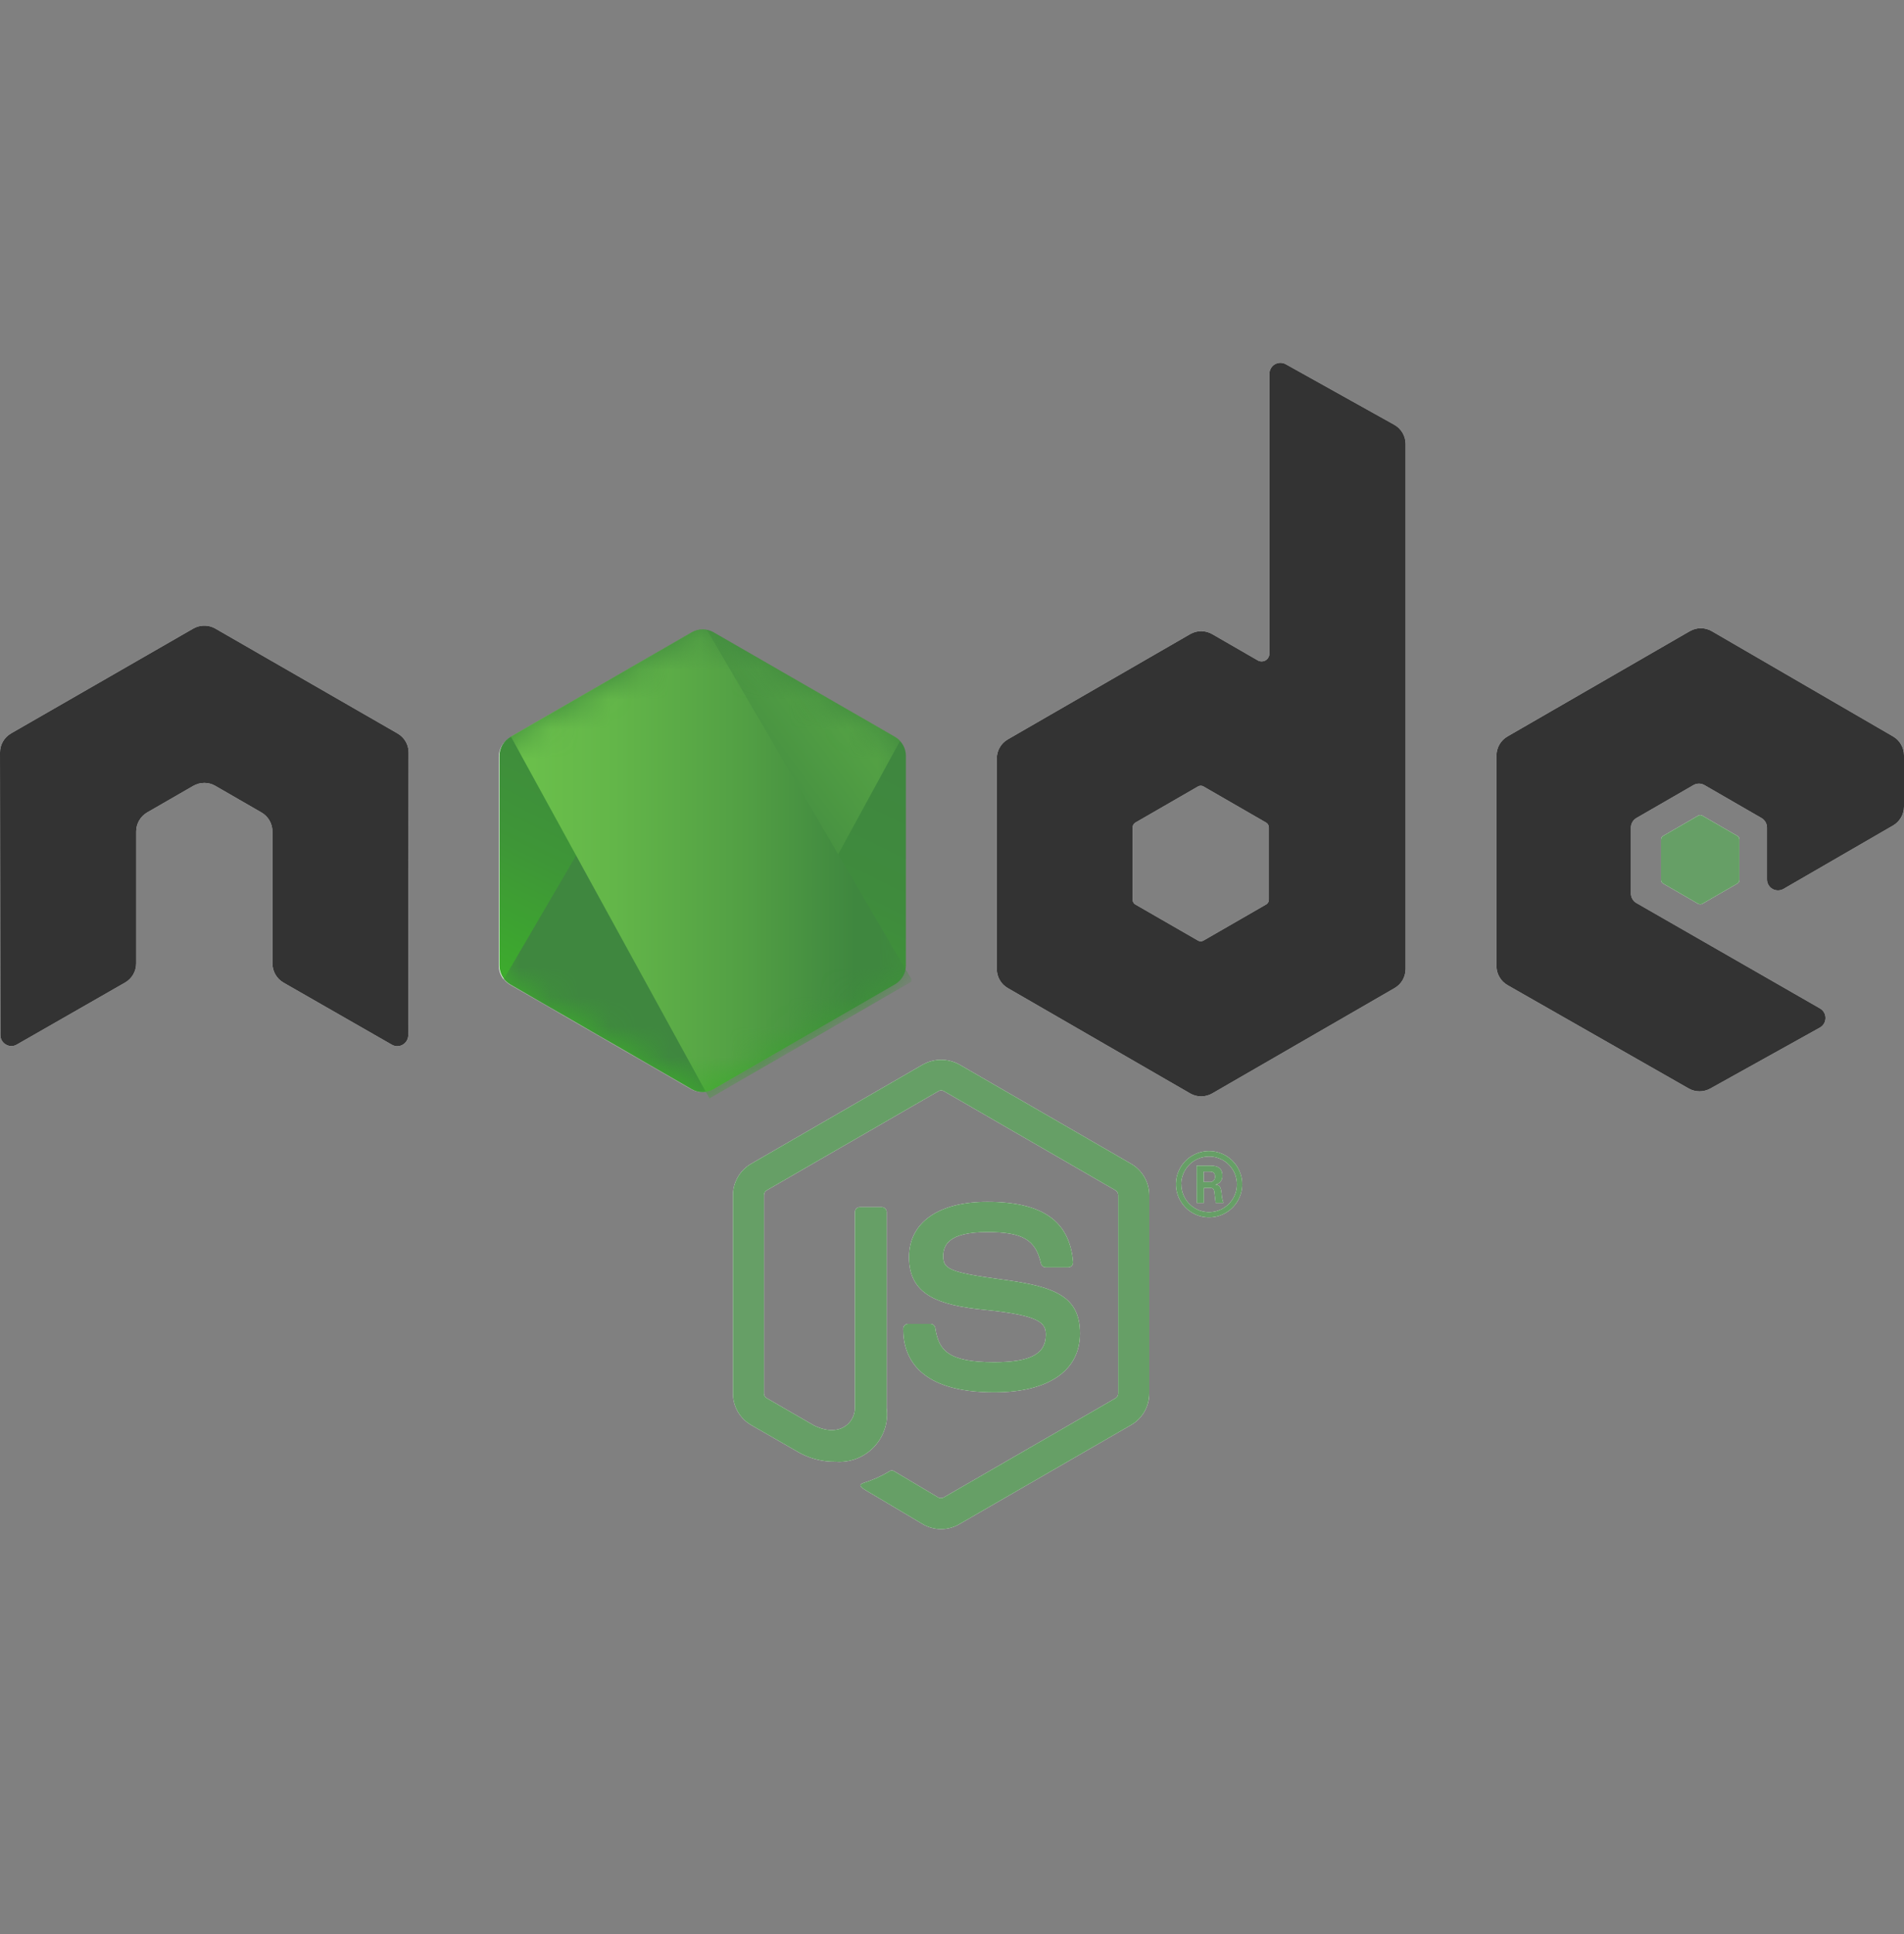<svg width="64" height="65" viewBox="0 0 64 65" fill="none" xmlns="http://www.w3.org/2000/svg">
<rect x="0" y="0" width="64" height="65" fill="#808080" stroke="none"/>
<path d="M31.632 51.39C31.418 51.391 31.208 51.335 31.023 51.228L29.097 50.084C28.808 49.922 28.95 49.865 29.045 49.832C29.35 49.736 29.643 49.603 29.916 49.435C29.938 49.425 29.963 49.42 29.988 49.422C30.013 49.424 30.038 49.432 30.058 49.446L31.539 50.327C31.567 50.341 31.598 50.349 31.629 50.349C31.66 50.349 31.691 50.341 31.719 50.327L37.498 46.99C37.525 46.974 37.547 46.951 37.562 46.923C37.577 46.896 37.585 46.865 37.585 46.834V40.167C37.585 40.135 37.577 40.104 37.562 40.076C37.547 40.048 37.525 40.024 37.498 40.007L31.723 36.67C31.696 36.655 31.666 36.647 31.636 36.647C31.605 36.647 31.575 36.655 31.549 36.67L25.773 40.004C25.745 40.02 25.722 40.043 25.706 40.071C25.69 40.099 25.681 40.13 25.681 40.162V46.832C25.68 46.863 25.688 46.894 25.703 46.921C25.718 46.949 25.741 46.971 25.768 46.987L27.351 47.901C28.21 48.331 28.736 47.825 28.736 47.317V40.736C28.736 40.714 28.741 40.692 28.749 40.672C28.758 40.651 28.77 40.633 28.786 40.617C28.801 40.602 28.82 40.59 28.84 40.581C28.86 40.573 28.882 40.569 28.904 40.569H29.637C29.659 40.569 29.68 40.573 29.701 40.582C29.721 40.59 29.739 40.602 29.755 40.618C29.771 40.633 29.783 40.651 29.791 40.672C29.8 40.692 29.804 40.714 29.804 40.736V47.321C29.835 47.558 29.812 47.798 29.739 48.024C29.665 48.251 29.542 48.458 29.378 48.63C29.214 48.803 29.014 48.937 28.792 49.023C28.569 49.108 28.331 49.144 28.093 49.125C27.624 49.133 27.163 49.008 26.762 48.763L25.247 47.892C25.062 47.785 24.908 47.631 24.801 47.446C24.694 47.261 24.637 47.051 24.637 46.837V40.167C24.637 39.953 24.694 39.743 24.801 39.558C24.908 39.373 25.062 39.22 25.247 39.113L31.027 35.773C31.213 35.672 31.422 35.618 31.634 35.618C31.846 35.618 32.055 35.672 32.241 35.773L38.021 39.113C38.206 39.22 38.359 39.373 38.466 39.558C38.573 39.743 38.63 39.953 38.63 40.167V46.836C38.63 47.05 38.574 47.26 38.467 47.445C38.36 47.63 38.206 47.784 38.021 47.891L32.241 51.228C32.056 51.335 31.846 51.391 31.632 51.39Z" fill="white"/>
<path d="M33.418 46.794C30.892 46.794 30.359 45.633 30.359 44.66C30.359 44.638 30.363 44.617 30.371 44.596C30.38 44.576 30.392 44.557 30.408 44.542C30.423 44.526 30.442 44.514 30.462 44.506C30.482 44.497 30.504 44.493 30.526 44.493H31.273C31.314 44.493 31.352 44.507 31.383 44.533C31.413 44.559 31.433 44.596 31.439 44.635C31.552 45.396 31.889 45.78 33.418 45.78C34.638 45.78 35.154 45.504 35.154 44.858C35.154 44.486 35.007 44.209 33.115 44.024C31.533 43.868 30.555 43.519 30.555 42.253C30.555 41.087 31.538 40.392 33.186 40.392C35.038 40.392 35.954 41.034 36.07 42.413C36.072 42.436 36.069 42.46 36.062 42.482C36.054 42.504 36.042 42.524 36.026 42.541C36.01 42.558 35.992 42.572 35.971 42.581C35.95 42.59 35.927 42.595 35.904 42.595H35.153C35.115 42.595 35.079 42.582 35.049 42.558C35.02 42.534 34.999 42.501 34.991 42.465C34.812 41.664 34.373 41.408 33.186 41.408C31.857 41.408 31.706 41.871 31.706 42.218C31.706 42.639 31.889 42.761 33.683 43.002C35.46 43.236 36.303 43.569 36.303 44.817C36.303 46.065 35.25 46.794 33.418 46.794Z" fill="white"/>
<path d="M41.755 39.799C41.755 40.02 41.69 40.235 41.568 40.418C41.445 40.601 41.271 40.744 41.068 40.828C40.864 40.913 40.64 40.935 40.424 40.892C40.208 40.849 40.01 40.743 39.854 40.587C39.698 40.431 39.592 40.233 39.549 40.017C39.506 39.8 39.528 39.577 39.612 39.373C39.697 39.169 39.839 38.995 40.023 38.873C40.206 38.751 40.421 38.685 40.642 38.685C40.937 38.686 41.22 38.803 41.428 39.012C41.637 39.221 41.755 39.504 41.755 39.799ZM39.708 39.799C39.707 39.984 39.761 40.166 39.864 40.32C39.966 40.474 40.112 40.594 40.283 40.666C40.454 40.737 40.642 40.755 40.824 40.719C41.005 40.684 41.172 40.594 41.303 40.464C41.434 40.333 41.523 40.166 41.559 39.984C41.595 39.803 41.576 39.614 41.505 39.443C41.434 39.273 41.314 39.127 41.159 39.024C41.005 38.922 40.824 38.867 40.639 38.868C40.392 38.868 40.155 38.966 39.98 39.14C39.805 39.314 39.706 39.55 39.704 39.797L39.708 39.799ZM40.223 39.177H40.654C40.801 39.177 41.089 39.177 41.089 39.507C41.095 39.579 41.074 39.65 41.031 39.706C40.987 39.763 40.924 39.801 40.853 39.814C41.027 39.825 41.036 39.938 41.06 40.097C41.066 40.21 41.087 40.321 41.124 40.427H40.863C40.857 40.368 40.815 40.049 40.815 40.032C40.798 39.961 40.774 39.926 40.686 39.926H40.467V40.427H40.226L40.223 39.177ZM40.459 39.725H40.654C40.678 39.728 40.703 39.726 40.726 39.718C40.749 39.711 40.771 39.699 40.789 39.682C40.807 39.665 40.821 39.645 40.83 39.623C40.84 39.6 40.844 39.575 40.843 39.551C40.843 39.377 40.724 39.377 40.66 39.377H40.459V39.725Z" fill="white"/>
<path fill-rule="evenodd" clip-rule="evenodd" d="M13.735 25.294C13.736 25.164 13.702 25.035 13.637 24.923C13.572 24.81 13.478 24.716 13.365 24.651L7.237 21.124C7.134 21.065 7.018 21.031 6.899 21.027H6.837C6.718 21.031 6.601 21.065 6.498 21.124L0.37 24.649C0.257 24.715 0.164 24.808 0.099 24.921C0.034 25.034 -0 25.162 8.66083e-07 25.292L0.013 34.786C0.013 34.851 0.03 34.915 0.062 34.971C0.095 35.028 0.142 35.074 0.199 35.106C0.254 35.139 0.318 35.157 0.382 35.157C0.447 35.157 0.511 35.139 0.566 35.106L4.207 33.021C4.32 32.955 4.413 32.862 4.478 32.749C4.543 32.636 4.578 32.508 4.578 32.378V27.945C4.578 27.816 4.612 27.688 4.677 27.576C4.742 27.463 4.835 27.37 4.947 27.305L6.498 26.411C6.611 26.346 6.739 26.312 6.869 26.312C6.998 26.312 7.126 26.346 7.237 26.411L8.787 27.305C8.9 27.37 8.993 27.463 9.058 27.575C9.123 27.688 9.157 27.816 9.157 27.945V32.382C9.158 32.512 9.192 32.639 9.257 32.752C9.322 32.865 9.416 32.959 9.528 33.024L13.169 35.11C13.225 35.143 13.289 35.161 13.354 35.161C13.419 35.161 13.483 35.143 13.539 35.11C13.595 35.077 13.641 35.03 13.674 34.974C13.706 34.918 13.723 34.855 13.723 34.79L13.735 25.294ZM43.22 12.241C43.163 12.209 43.1 12.193 43.035 12.193C42.971 12.194 42.907 12.211 42.852 12.244C42.796 12.277 42.75 12.323 42.718 12.38C42.686 12.436 42.669 12.499 42.669 12.564V21.971C42.669 22.016 42.656 22.06 42.633 22.099C42.611 22.139 42.578 22.171 42.539 22.194C42.5 22.216 42.455 22.228 42.41 22.229C42.365 22.229 42.32 22.218 42.281 22.196L40.746 21.311C40.633 21.247 40.506 21.212 40.376 21.212C40.246 21.212 40.118 21.247 40.006 21.311L33.876 24.849C33.764 24.914 33.67 25.007 33.605 25.12C33.54 25.232 33.506 25.36 33.506 25.49V32.567C33.506 32.697 33.54 32.824 33.605 32.937C33.67 33.05 33.763 33.143 33.875 33.208L40.006 36.749C40.118 36.814 40.246 36.848 40.376 36.848C40.506 36.848 40.633 36.814 40.746 36.749L46.877 33.208C46.99 33.143 47.083 33.05 47.148 32.937C47.212 32.824 47.246 32.697 47.247 32.567V14.922C47.247 14.791 47.212 14.662 47.145 14.548C47.078 14.434 46.983 14.34 46.868 14.276L43.22 12.241ZM42.651 30.239C42.651 30.271 42.642 30.303 42.626 30.331C42.609 30.359 42.586 30.382 42.558 30.398L40.453 31.611C40.425 31.628 40.394 31.636 40.361 31.636C40.329 31.636 40.297 31.628 40.269 31.611L38.163 30.398C38.135 30.382 38.112 30.359 38.096 30.331C38.08 30.303 38.071 30.271 38.071 30.239V27.808C38.071 27.775 38.08 27.744 38.096 27.715C38.112 27.687 38.136 27.664 38.163 27.647L40.269 26.432C40.297 26.416 40.329 26.407 40.361 26.407C40.394 26.407 40.425 26.416 40.453 26.432L42.559 27.647C42.587 27.664 42.61 27.687 42.626 27.715C42.642 27.744 42.651 27.775 42.651 27.808V30.239Z" fill="white"/>
<path fill-rule="evenodd" clip-rule="evenodd" d="M63.632 27.744C63.743 27.679 63.837 27.586 63.901 27.474C63.966 27.361 64 27.234 64 27.105V25.39C64 25.26 63.966 25.133 63.901 25.02C63.837 24.908 63.744 24.814 63.632 24.75L57.54 21.213C57.428 21.148 57.3 21.113 57.17 21.113C57.04 21.113 56.912 21.148 56.799 21.213L50.671 24.75C50.559 24.815 50.465 24.909 50.401 25.021C50.336 25.134 50.301 25.262 50.301 25.391V32.467C50.301 32.597 50.336 32.726 50.401 32.839C50.467 32.952 50.562 33.045 50.675 33.11L56.764 36.583C56.875 36.645 57 36.678 57.127 36.678C57.255 36.678 57.38 36.645 57.491 36.583L61.174 34.535C61.231 34.502 61.279 34.456 61.312 34.399C61.345 34.342 61.362 34.278 61.362 34.212C61.362 34.147 61.345 34.083 61.312 34.026C61.279 33.969 61.231 33.922 61.174 33.89L55.007 30.351C54.951 30.319 54.904 30.272 54.871 30.215C54.839 30.159 54.821 30.095 54.821 30.03V27.813C54.821 27.748 54.838 27.684 54.871 27.628C54.903 27.572 54.95 27.525 55.007 27.492L56.923 26.386C56.979 26.354 57.043 26.337 57.108 26.337C57.172 26.337 57.236 26.354 57.292 26.386L59.208 27.492C59.265 27.525 59.312 27.572 59.344 27.628C59.377 27.684 59.394 27.748 59.394 27.813V29.555C59.394 29.62 59.411 29.684 59.444 29.74C59.476 29.797 59.523 29.843 59.579 29.876C59.636 29.908 59.699 29.925 59.764 29.925C59.83 29.925 59.893 29.908 59.95 29.875L63.632 27.744Z" fill="white"/>
<path fill-rule="evenodd" clip-rule="evenodd" d="M57.08 27.413C57.101 27.401 57.126 27.394 57.151 27.394C57.175 27.394 57.2 27.401 57.222 27.413L58.398 28.092C58.419 28.104 58.437 28.122 58.45 28.143C58.462 28.165 58.469 28.189 58.469 28.215V29.573C58.469 29.598 58.462 29.623 58.45 29.644C58.437 29.666 58.419 29.684 58.398 29.696L57.222 30.375C57.2 30.387 57.175 30.393 57.151 30.393C57.126 30.393 57.101 30.387 57.08 30.375L55.905 29.696C55.883 29.684 55.865 29.666 55.852 29.644C55.84 29.623 55.833 29.598 55.833 29.573V28.215C55.833 28.189 55.84 28.165 55.852 28.143C55.865 28.122 55.883 28.104 55.905 28.092L57.08 27.413Z" fill="white"/>
<path fill-rule="evenodd" clip-rule="evenodd" d="M23.213 21.286C23.325 21.222 23.451 21.188 23.58 21.188C23.709 21.188 23.836 21.222 23.947 21.286L30.028 24.796C30.14 24.86 30.232 24.953 30.297 25.064C30.361 25.176 30.395 25.303 30.395 25.431V32.456C30.395 32.584 30.361 32.711 30.297 32.823C30.232 32.934 30.14 33.027 30.028 33.091L23.947 36.603C23.836 36.668 23.709 36.701 23.58 36.701C23.451 36.701 23.325 36.668 23.213 36.603L17.133 33.091C17.022 33.027 16.929 32.934 16.865 32.822C16.801 32.711 16.767 32.584 16.767 32.456V25.433C16.767 25.304 16.801 25.178 16.865 25.066C16.93 24.954 17.022 24.862 17.134 24.797L23.213 21.286Z" fill="url(#paint0_linear_1_7871)"/>
<mask id="mask0_1_7871" style="mask-type:luminance" maskUnits="userSpaceOnUse" x="16" y="21" width="15" height="16">
<path fill-rule="evenodd" clip-rule="evenodd" d="M23.949 21.286C23.837 21.222 23.711 21.188 23.582 21.188C23.453 21.188 23.326 21.222 23.215 21.286L17.134 24.796C17.022 24.86 16.93 24.953 16.865 25.064C16.801 25.176 16.767 25.303 16.767 25.431V32.456C16.767 32.584 16.801 32.711 16.865 32.822C16.929 32.934 17.022 33.027 17.133 33.091L23.214 36.603C23.326 36.668 23.453 36.701 23.581 36.701C23.71 36.701 23.837 36.668 23.949 36.603L30.028 33.091C30.14 33.027 30.232 32.934 30.297 32.823C30.361 32.711 30.395 32.584 30.395 32.456V25.433C30.395 25.304 30.361 25.178 30.297 25.066C30.232 24.954 30.14 24.862 30.028 24.797L23.949 21.286Z" fill="white"/>
</mask>
<g mask="url(#mask0_1_7871)">
<path opacity="0.66" d="M29.997 24.796L23.943 21.286C23.883 21.252 23.818 21.227 23.75 21.21L16.909 32.916C16.967 32.985 17.037 33.044 17.116 33.09L23.203 36.603C23.29 36.654 23.388 36.686 23.489 36.697C23.59 36.707 23.691 36.697 23.788 36.665L30.18 24.959C30.13 24.893 30.068 24.838 29.997 24.796Z" fill="#4B4B4B"/>
<path d="M23.933 36.603L29.997 33.091C30.105 33.025 30.193 32.931 30.252 32.819C30.312 32.708 30.34 32.582 30.335 32.456V32.428L23.775 21.217C23.68 21.19 23.581 21.182 23.483 21.194C23.386 21.206 23.291 21.237 23.206 21.286L17.192 24.756L23.739 36.681C23.807 36.665 23.873 36.639 23.933 36.603Z" fill="url(#paint1_linear_1_7871)"/>
</g>
<path d="M31.632 51.39C31.418 51.391 31.208 51.335 31.023 51.228L29.097 50.084C28.809 49.922 28.95 49.865 29.045 49.832C29.35 49.736 29.643 49.603 29.916 49.435C29.938 49.425 29.963 49.42 29.988 49.422C30.013 49.424 30.038 49.432 30.058 49.446L31.539 50.327C31.567 50.341 31.598 50.349 31.629 50.349C31.66 50.349 31.691 50.341 31.719 50.327L37.498 46.99C37.525 46.974 37.547 46.951 37.562 46.923C37.577 46.896 37.585 46.865 37.585 46.834V40.167C37.585 40.135 37.577 40.104 37.562 40.076C37.547 40.048 37.525 40.024 37.498 40.007L31.723 36.67C31.696 36.655 31.666 36.647 31.636 36.647C31.605 36.647 31.576 36.655 31.549 36.67L25.773 40.004C25.745 40.02 25.722 40.043 25.706 40.071C25.69 40.099 25.681 40.13 25.681 40.162V46.832C25.68 46.863 25.688 46.894 25.703 46.921C25.718 46.949 25.741 46.971 25.768 46.987L27.351 47.901C28.21 48.331 28.736 47.825 28.736 47.317V40.736C28.736 40.714 28.741 40.692 28.749 40.672C28.758 40.651 28.77 40.633 28.786 40.617C28.801 40.602 28.82 40.59 28.84 40.581C28.86 40.573 28.882 40.569 28.904 40.569H29.637C29.659 40.569 29.681 40.573 29.701 40.582C29.721 40.59 29.74 40.602 29.755 40.618C29.771 40.633 29.783 40.651 29.791 40.672C29.8 40.692 29.804 40.714 29.804 40.736V47.321C29.835 47.558 29.813 47.798 29.739 48.024C29.665 48.251 29.542 48.458 29.378 48.63C29.214 48.803 29.014 48.937 28.792 49.023C28.569 49.108 28.331 49.144 28.093 49.125C27.624 49.133 27.163 49.008 26.762 48.763L25.247 47.892C25.062 47.785 24.908 47.631 24.801 47.446C24.694 47.261 24.637 47.051 24.637 46.837V40.167C24.637 39.953 24.694 39.743 24.801 39.558C24.908 39.373 25.062 39.22 25.247 39.113L31.027 35.773C31.213 35.672 31.422 35.618 31.634 35.618C31.846 35.618 32.055 35.672 32.241 35.773L38.021 39.113C38.206 39.22 38.359 39.373 38.466 39.558C38.573 39.743 38.63 39.953 38.63 40.167V46.836C38.63 47.05 38.574 47.26 38.467 47.445C38.36 47.63 38.206 47.784 38.021 47.891L32.241 51.228C32.056 51.335 31.846 51.391 31.632 51.39Z" fill="#669F66"/>
<path d="M33.418 46.794C30.892 46.794 30.359 45.633 30.359 44.66C30.359 44.638 30.363 44.617 30.372 44.596C30.38 44.576 30.392 44.557 30.408 44.542C30.423 44.526 30.442 44.514 30.462 44.506C30.482 44.497 30.504 44.493 30.526 44.493H31.274C31.314 44.493 31.352 44.507 31.383 44.533C31.413 44.559 31.433 44.596 31.439 44.635C31.552 45.396 31.889 45.78 33.418 45.78C34.638 45.78 35.154 45.504 35.154 44.858C35.154 44.486 35.007 44.209 33.115 44.024C31.533 43.868 30.555 43.519 30.555 42.253C30.555 41.087 31.538 40.392 33.186 40.392C35.038 40.392 35.954 41.034 36.07 42.413C36.072 42.436 36.069 42.46 36.062 42.482C36.054 42.504 36.042 42.524 36.026 42.541C36.01 42.558 35.992 42.572 35.971 42.581C35.95 42.59 35.927 42.595 35.904 42.595H35.153C35.115 42.595 35.079 42.582 35.049 42.558C35.02 42.534 34.999 42.501 34.991 42.465C34.812 41.664 34.374 41.408 33.186 41.408C31.857 41.408 31.706 41.871 31.706 42.218C31.706 42.639 31.889 42.761 33.683 43.002C35.46 43.236 36.303 43.569 36.303 44.817C36.303 46.065 35.25 46.794 33.418 46.794Z" fill="#669F66"/>
<path d="M41.756 39.799C41.756 40.02 41.69 40.235 41.568 40.418C41.445 40.601 41.271 40.744 41.068 40.828C40.864 40.913 40.64 40.935 40.424 40.892C40.208 40.849 40.01 40.743 39.854 40.587C39.698 40.431 39.592 40.233 39.549 40.017C39.506 39.8 39.528 39.577 39.612 39.373C39.697 39.169 39.839 38.995 40.023 38.873C40.206 38.751 40.421 38.685 40.642 38.685C40.937 38.686 41.22 38.803 41.428 39.012C41.637 39.221 41.755 39.504 41.756 39.799ZM39.708 39.799C39.707 39.984 39.761 40.166 39.864 40.32C39.966 40.474 40.112 40.594 40.283 40.666C40.454 40.737 40.642 40.755 40.824 40.719C41.005 40.684 41.172 40.594 41.303 40.464C41.434 40.333 41.523 40.166 41.559 39.984C41.595 39.803 41.576 39.614 41.505 39.443C41.434 39.273 41.314 39.127 41.16 39.024C41.005 38.922 40.824 38.867 40.639 38.868C40.392 38.868 40.155 38.966 39.98 39.14C39.805 39.314 39.706 39.55 39.704 39.797L39.708 39.799ZM40.223 39.177H40.654C40.801 39.177 41.089 39.177 41.089 39.507C41.095 39.579 41.074 39.65 41.031 39.706C40.987 39.763 40.924 39.801 40.853 39.814C41.027 39.825 41.036 39.938 41.06 40.097C41.066 40.21 41.087 40.321 41.124 40.427H40.863C40.857 40.368 40.815 40.049 40.815 40.032C40.798 39.961 40.774 39.926 40.686 39.926H40.467V40.427H40.226L40.223 39.177ZM40.459 39.725H40.654C40.678 39.728 40.703 39.726 40.726 39.718C40.749 39.711 40.771 39.699 40.789 39.682C40.807 39.665 40.821 39.645 40.83 39.623C40.84 39.6 40.844 39.575 40.843 39.551C40.843 39.377 40.724 39.377 40.66 39.377H40.459V39.725Z" fill="#669F66"/>
<path fill-rule="evenodd" clip-rule="evenodd" d="M13.735 25.294C13.736 25.164 13.702 25.035 13.637 24.923C13.572 24.81 13.478 24.716 13.365 24.651L7.237 21.124C7.134 21.065 7.018 21.031 6.899 21.027H6.837C6.718 21.031 6.601 21.065 6.498 21.124L0.37 24.649C0.257 24.715 0.164 24.808 0.099 24.921C0.034 25.034 -0 25.162 8.66083e-07 25.292L0.013 34.786C0.013 34.851 0.03 34.915 0.062 34.971C0.095 35.028 0.142 35.074 0.199 35.106C0.254 35.139 0.318 35.157 0.382 35.157C0.447 35.157 0.511 35.139 0.566 35.106L4.207 33.021C4.32 32.955 4.413 32.862 4.478 32.749C4.543 32.636 4.578 32.508 4.578 32.378V27.945C4.578 27.816 4.612 27.688 4.677 27.576C4.742 27.463 4.835 27.37 4.947 27.305L6.498 26.411C6.611 26.346 6.739 26.312 6.869 26.312C6.998 26.312 7.126 26.346 7.237 26.411L8.787 27.305C8.9 27.37 8.993 27.463 9.058 27.575C9.123 27.688 9.157 27.816 9.157 27.945V32.382C9.158 32.512 9.192 32.639 9.257 32.752C9.322 32.865 9.416 32.959 9.528 33.024L13.169 35.11C13.225 35.143 13.289 35.161 13.354 35.161C13.419 35.161 13.483 35.143 13.539 35.11C13.595 35.077 13.641 35.03 13.674 34.974C13.706 34.918 13.723 34.855 13.723 34.79L13.735 25.294ZM43.22 12.241C43.163 12.209 43.1 12.193 43.035 12.193C42.971 12.194 42.907 12.211 42.852 12.244C42.796 12.277 42.75 12.323 42.718 12.38C42.686 12.436 42.669 12.499 42.669 12.564V21.971C42.669 22.016 42.656 22.06 42.633 22.099C42.611 22.139 42.578 22.171 42.539 22.194C42.5 22.216 42.455 22.228 42.41 22.229C42.365 22.229 42.32 22.218 42.281 22.196L40.746 21.311C40.633 21.247 40.506 21.212 40.376 21.212C40.246 21.212 40.118 21.247 40.006 21.311L33.876 24.849C33.764 24.914 33.67 25.007 33.605 25.12C33.54 25.232 33.506 25.36 33.506 25.49V32.567C33.506 32.697 33.54 32.824 33.605 32.937C33.67 33.05 33.763 33.143 33.875 33.208L40.006 36.749C40.118 36.814 40.246 36.848 40.376 36.848C40.506 36.848 40.633 36.814 40.746 36.749L46.877 33.208C46.99 33.143 47.083 33.05 47.148 32.937C47.212 32.824 47.246 32.697 47.247 32.567V14.922C47.247 14.791 47.212 14.662 47.145 14.548C47.078 14.434 46.983 14.34 46.868 14.276L43.22 12.241ZM42.651 30.239C42.651 30.271 42.642 30.303 42.626 30.331C42.609 30.359 42.586 30.382 42.558 30.398L40.453 31.611C40.425 31.628 40.394 31.636 40.361 31.636C40.329 31.636 40.297 31.628 40.269 31.611L38.163 30.398C38.135 30.382 38.112 30.359 38.096 30.331C38.08 30.303 38.071 30.271 38.071 30.239V27.808C38.071 27.775 38.08 27.744 38.096 27.715C38.112 27.687 38.136 27.664 38.163 27.647L40.269 26.432C40.297 26.416 40.329 26.407 40.361 26.407C40.394 26.407 40.425 26.416 40.453 26.432L42.559 27.647C42.587 27.664 42.61 27.687 42.626 27.715C42.642 27.744 42.651 27.775 42.651 27.808V30.239Z" fill="#333333"/>
<path fill-rule="evenodd" clip-rule="evenodd" d="M63.632 27.744C63.744 27.679 63.837 27.586 63.901 27.474C63.966 27.361 64 27.234 64 27.105V25.39C64 25.26 63.966 25.133 63.901 25.02C63.837 24.908 63.744 24.814 63.632 24.75L57.54 21.213C57.428 21.148 57.3 21.113 57.17 21.113C57.04 21.113 56.912 21.148 56.799 21.213L50.672 24.75C50.559 24.815 50.465 24.909 50.401 25.021C50.336 25.134 50.301 25.262 50.301 25.391V32.467C50.301 32.597 50.336 32.726 50.402 32.839C50.467 32.952 50.562 33.045 50.675 33.11L56.764 36.583C56.875 36.645 57 36.678 57.128 36.678C57.255 36.678 57.38 36.645 57.491 36.583L61.174 34.535C61.231 34.502 61.279 34.456 61.312 34.399C61.345 34.342 61.362 34.278 61.362 34.212C61.362 34.147 61.345 34.083 61.312 34.026C61.279 33.969 61.231 33.922 61.174 33.89L55.008 30.351C54.951 30.319 54.904 30.272 54.871 30.215C54.839 30.159 54.821 30.095 54.821 30.03V27.813C54.821 27.748 54.838 27.684 54.871 27.628C54.903 27.572 54.95 27.525 55.007 27.492L56.923 26.386C56.979 26.354 57.043 26.337 57.108 26.337C57.172 26.337 57.236 26.354 57.292 26.386L59.208 27.492C59.265 27.525 59.312 27.572 59.344 27.628C59.377 27.684 59.394 27.748 59.394 27.813V29.555C59.394 29.62 59.411 29.684 59.444 29.74C59.476 29.797 59.523 29.843 59.579 29.876C59.636 29.908 59.7 29.925 59.764 29.925C59.83 29.925 59.893 29.908 59.95 29.875L63.632 27.744Z" fill="#333333"/>
<path fill-rule="evenodd" clip-rule="evenodd" d="M57.08 27.413C57.101 27.401 57.126 27.394 57.151 27.394C57.175 27.394 57.2 27.401 57.222 27.413L58.398 28.092C58.419 28.104 58.437 28.122 58.45 28.143C58.462 28.165 58.469 28.189 58.469 28.215V29.573C58.469 29.598 58.462 29.623 58.45 29.644C58.437 29.666 58.419 29.684 58.398 29.696L57.222 30.375C57.2 30.387 57.175 30.393 57.151 30.393C57.126 30.393 57.101 30.387 57.08 30.375L55.905 29.696C55.883 29.684 55.865 29.666 55.852 29.644C55.84 29.623 55.833 29.598 55.833 29.573V28.215C55.833 28.189 55.84 28.165 55.852 28.143C55.865 28.122 55.883 28.104 55.905 28.092L57.08 27.413Z" fill="#669F66"/>
<path fill-rule="evenodd" clip-rule="evenodd" d="M23.986 21.252C23.875 21.188 23.748 21.154 23.619 21.154C23.489 21.154 23.362 21.188 23.25 21.252L17.153 24.77C17.041 24.835 16.948 24.928 16.883 25.04C16.819 25.152 16.785 25.279 16.785 25.408V32.445C16.785 32.574 16.819 32.701 16.883 32.813C16.948 32.925 17.041 33.018 17.152 33.083L23.25 36.603C23.361 36.668 23.488 36.702 23.618 36.702C23.747 36.702 23.874 36.668 23.986 36.603L30.083 33.083C30.195 33.018 30.287 32.925 30.352 32.813C30.416 32.701 30.45 32.574 30.45 32.445V25.404C30.451 25.275 30.417 25.148 30.352 25.036C30.288 24.924 30.195 24.831 30.083 24.767L23.986 21.252Z" fill="url(#paint2_linear_1_7871)"/>
<mask id="mask1_1_7871" style="mask-type:luminance" maskUnits="userSpaceOnUse" x="16" y="21" width="15" height="16">
<path fill-rule="evenodd" clip-rule="evenodd" d="M23.986 21.252C23.875 21.188 23.748 21.154 23.619 21.154C23.489 21.154 23.362 21.188 23.25 21.252L17.153 24.77C17.041 24.835 16.948 24.928 16.883 25.04C16.819 25.152 16.785 25.279 16.785 25.408V32.445C16.785 32.574 16.819 32.701 16.883 32.813C16.948 32.925 17.041 33.018 17.152 33.083L23.25 36.603C23.361 36.668 23.488 36.702 23.618 36.702C23.747 36.702 23.874 36.668 23.986 36.603L30.083 33.083C30.195 33.018 30.287 32.925 30.352 32.813C30.416 32.701 30.45 32.574 30.45 32.445V25.404C30.451 25.275 30.417 25.148 30.352 25.036C30.288 24.924 30.195 24.831 30.083 24.767L23.986 21.252Z" fill="white"/>
</mask>
<g mask="url(#mask1_1_7871)">
<path d="M30.095 24.766L23.986 21.252C23.927 21.218 23.862 21.192 23.795 21.177L16.931 32.914C16.99 32.98 17.06 33.038 17.137 33.083L23.26 36.603C23.346 36.652 23.44 36.684 23.537 36.696C23.635 36.708 23.734 36.7 23.829 36.674L30.258 24.892C30.209 24.843 30.154 24.801 30.095 24.766Z" fill="url(#paint3_linear_1_7871)"/>
<path d="M30.099 33.083C30.187 33.032 30.264 32.965 30.326 32.884C30.388 32.804 30.433 32.712 30.459 32.614L23.758 21.165C23.581 21.131 23.397 21.162 23.24 21.252L17.169 24.749L23.725 36.695C23.82 36.683 23.911 36.654 23.994 36.608L30.099 33.083Z" fill="url(#paint4_linear_1_7871)"/>
<path d="M30.099 33.083L23.997 36.603C23.913 36.649 23.822 36.679 23.728 36.691L23.849 36.912L30.627 32.992V32.9L30.459 32.613C30.433 32.711 30.388 32.803 30.326 32.884C30.264 32.965 30.187 33.032 30.099 33.083Z" fill="url(#paint5_linear_1_7871)"/>
<path d="M30.099 33.083L23.997 36.603C23.913 36.649 23.822 36.679 23.728 36.691L23.849 36.912L30.627 32.992V32.9L30.459 32.613C30.433 32.711 30.388 32.803 30.326 32.884C30.264 32.965 30.187 33.032 30.099 33.083Z" fill="url(#paint6_linear_1_7871)"/>
</g>
<defs>
<linearGradient id="paint0_linear_1_7871" x1="16.767" y1="28.945" x2="30.395" y2="28.945" gradientUnits="userSpaceOnUse">
<stop offset="0.005" stop-color="white"/>
<stop offset="0.192" stop-color="#E8E8E8"/>
<stop offset="0.541" stop-color="#C3C3C3"/>
<stop offset="0.823" stop-color="#ABABAB"/>
<stop offset="1" stop-color="#A3A3A3"/>
</linearGradient>
<linearGradient id="paint1_linear_1_7871" x1="16.672" y1="28.935" x2="30.732" y2="28.935" gradientUnits="userSpaceOnUse">
<stop stop-color="#A3A3A3"/>
<stop offset="0.177" stop-color="#ABABAB"/>
<stop offset="0.459" stop-color="#C3C3C3"/>
<stop offset="0.808" stop-color="#E8E8E8"/>
<stop offset="0.995" stop-color="white"/>
</linearGradient>
<linearGradient id="paint2_linear_1_7871" x1="26.099" y1="23.869" x2="20.592" y2="35.103" gradientUnits="userSpaceOnUse">
<stop stop-color="#3F873F"/>
<stop offset="0.33" stop-color="#3F8B3D"/>
<stop offset="0.637" stop-color="#3E9637"/>
<stop offset="0.934" stop-color="#3DA92E"/>
<stop offset="1" stop-color="#3DAE2B"/>
</linearGradient>
<linearGradient id="paint3_linear_1_7871" x1="22.692" y1="29.748" x2="38.145" y2="18.331" gradientUnits="userSpaceOnUse">
<stop offset="0.138" stop-color="#3F873F"/>
<stop offset="0.397" stop-color="#529F44"/>
<stop offset="0.711" stop-color="#63B649"/>
<stop offset="0.908" stop-color="#6ABF4B"/>
</linearGradient>
<linearGradient id="paint4_linear_1_7871" x1="16.573" y1="28.923" x2="30.667" y2="28.923" gradientUnits="userSpaceOnUse">
<stop offset="0.092" stop-color="#6ABF4B"/>
<stop offset="0.289" stop-color="#63B649"/>
<stop offset="0.603" stop-color="#529F44"/>
<stop offset="0.862" stop-color="#3F873F"/>
</linearGradient>
<linearGradient id="paint5_linear_1_7871" x1="16.573" y1="34.765" x2="30.667" y2="34.765" gradientUnits="userSpaceOnUse">
<stop offset="0.092" stop-color="#6ABF4B"/>
<stop offset="0.289" stop-color="#63B649"/>
<stop offset="0.603" stop-color="#529F44"/>
<stop offset="0.862" stop-color="#3F873F"/>
</linearGradient>
<linearGradient id="paint6_linear_1_7871" x1="32.72" y1="23.535" x2="24.028" y2="41.268" gradientUnits="userSpaceOnUse">
<stop stop-color="#3F873F"/>
<stop offset="0.33" stop-color="#3F8B3D"/>
<stop offset="0.637" stop-color="#3E9637"/>
<stop offset="0.934" stop-color="#3DA92E"/>
<stop offset="1" stop-color="#3DAE2B"/>
</linearGradient>
</defs>
</svg>
